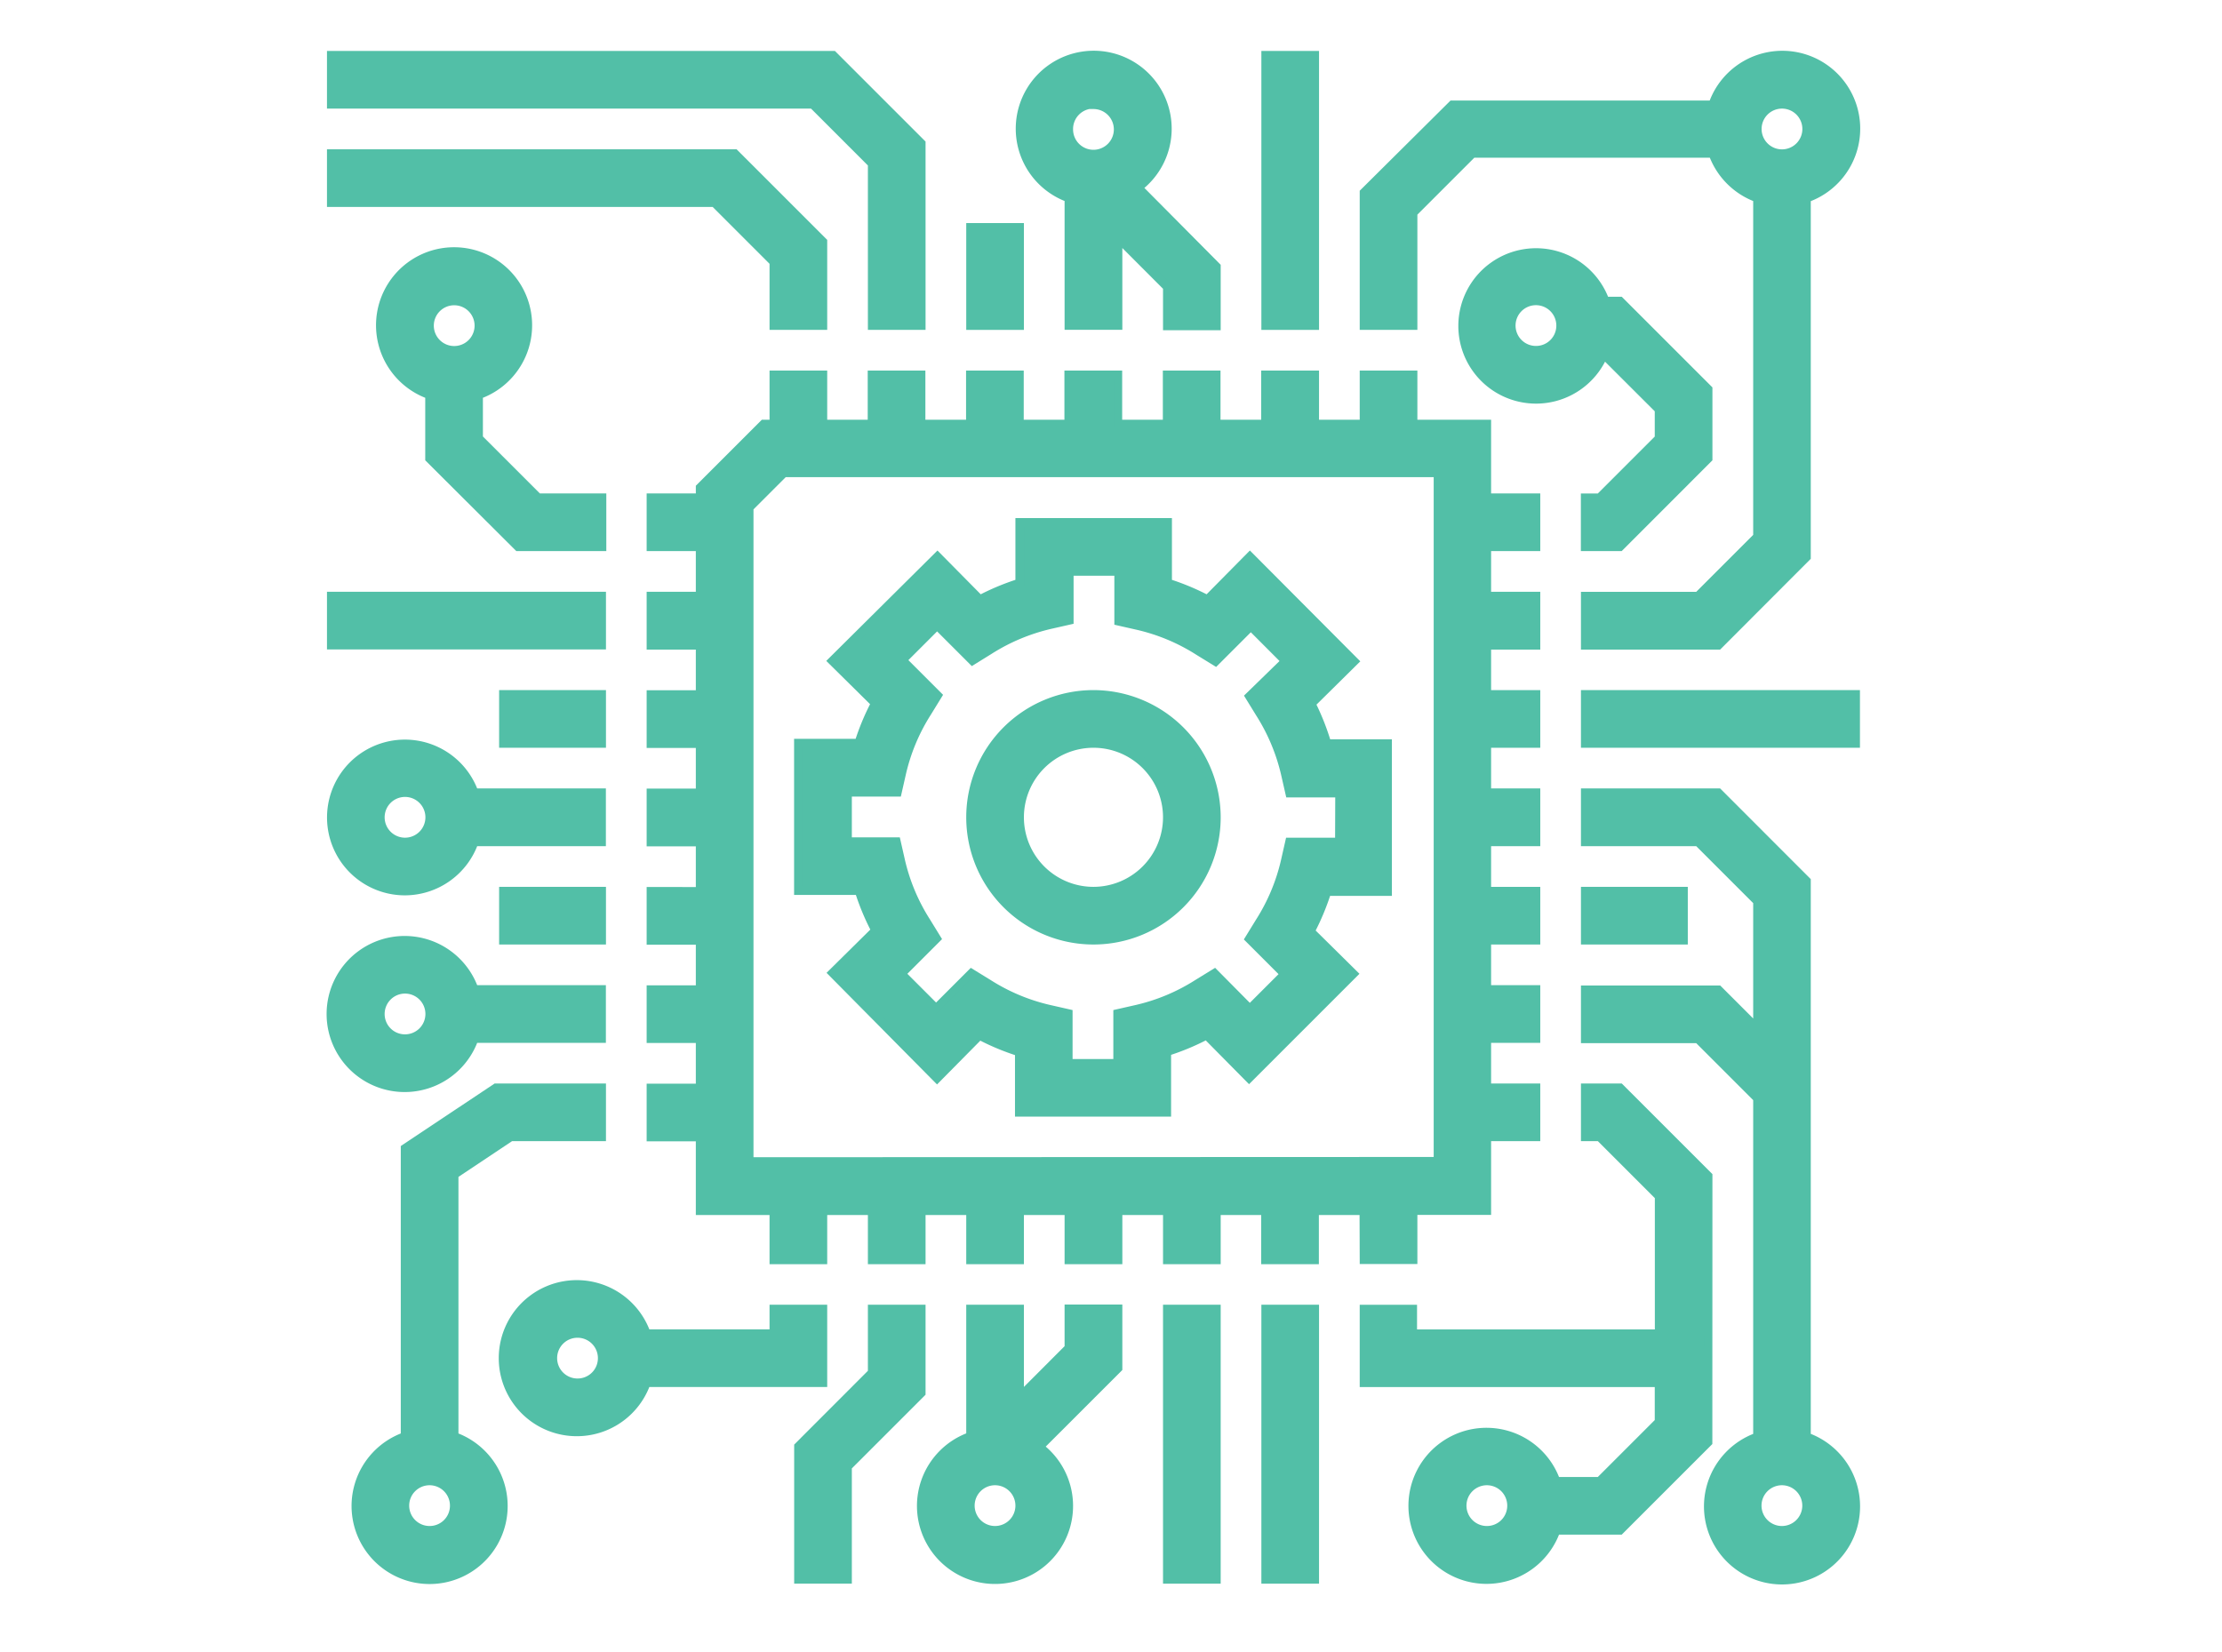 <svg id="Layer_1" data-name="Layer 1" xmlns="http://www.w3.org/2000/svg" viewBox="0 0 261.63 194.5"><defs><style>.cls-1{fill:#52bfa7;stroke:#52bfa7;stroke-miterlimit:10;}</style></defs><path class="cls-1" d="M53.48,169.16V138.33l6.66-4.44H70.85V128.1H58.39l-10.7,7.13v33.93a8.69,8.69,0,1,0,5.79,0Zm-2.9,11.05a2.9,2.9,0,1,1,2.9-2.9A2.89,2.89,0,0,1,50.58,180.21Z"/><path class="cls-1" d="M55.84,122.31h15v-5.79h-15a8.69,8.69,0,1,0,0,5.79Zm-11.05-2.9a2.9,2.9,0,1,1,2.9,2.9A2.89,2.89,0,0,1,44.79,119.41Z"/><path class="cls-1" d="M47.69,104.94a8.68,8.68,0,0,0,8.15-5.79h15v-5.8h-15a8.67,8.67,0,1,0-8.15,11.59Zm0-11.59a2.9,2.9,0,1,1-2.9,2.9A2.9,2.9,0,0,1,47.69,93.35Z"/><rect class="cls-1" x="59.27" y="104.94" width="11.58" height="5.79"/><rect class="cls-1" x="59.27" y="81.77" width="11.58" height="5.79"/><rect class="cls-1" x="39" y="70.19" width="31.85" height="5.79"/><path class="cls-1" d="M61,64.4h9.89V58.61H63.36l-7-7V46.5a8.69,8.69,0,1,0-5.79,0V54ZM53.48,35.45a2.9,2.9,0,1,1-2.9,2.9A2.9,2.9,0,0,1,53.48,35.45Z"/><polygon class="cls-1" points="91.11 30.86 91.11 38.35 96.9 38.35 96.9 28.46 86.52 18.08 39 18.08 39 23.87 84.12 23.87 91.11 30.86"/><polygon class="cls-1" points="102.69 19.28 102.69 38.35 108.48 38.35 108.48 16.88 98.1 6.5 39 6.5 39 12.29 95.7 12.29 102.69 19.28"/><rect class="cls-1" x="114.27" y="26.77" width="5.79" height="11.58"/><rect class="cls-1" x="149.02" y="6.5" width="5.79" height="31.85"/><path class="cls-1" d="M125.85,23.34v15h5.8V28l5.79,5.8v4.59h5.79v-7L134,22.09a8.68,8.68,0,1,0-8.11,1.25Zm2.9-11a2.9,2.9,0,1,1-2.9,2.9A2.9,2.9,0,0,1,128.75,12.29Z"/><path class="cls-1" d="M166.39,25.07l7-7h28.28a8.72,8.72,0,0,0,5.26,5.26V63.2l-7,7H186.65V76h15.68L212.71,65.6V23.34a8.67,8.67,0,1,0-11.05-11H171L160.6,22.67V38.35h5.79Zm43.42-12.78a2.9,2.9,0,1,1-2.89,2.9A2.9,2.9,0,0,1,209.81,12.29Z"/><path class="cls-1" d="M188.85,41.75l6.49,6.48v3.39l-7,7h-1.7V64.4h4.1L201.13,54V45.83L190.75,35.45H189a8.65,8.65,0,1,0-.17,6.3Zm-8-.51a2.9,2.9,0,1,1,2.9-2.89A2.89,2.89,0,0,1,180.86,41.24Z"/><rect class="cls-1" x="186.65" y="81.77" width="31.85" height="5.79"/><path class="cls-1" d="M212.71,169.16V103.74L202.33,93.35H186.65v5.8h13.28l7,7v15l-4.59-4.59H186.65v5.79h13.28l7,7v39.86a8.69,8.69,0,1,0,5.79,0Zm-2.9,11.05a2.9,2.9,0,1,1,2.9-2.9A2.9,2.9,0,0,1,209.81,180.21Z"/><rect class="cls-1" x="186.65" y="104.94" width="11.58" height="5.79"/><path class="cls-1" d="M201.13,138.48,190.75,128.1h-4.1v5.79h1.7l7,7v16.17h-29v-2.9H160.6v8.69h34.74v4.59l-7,7h-5.12a8.69,8.69,0,1,0,0,5.79h7.52l10.38-10.38Zm-26.06,41.73a2.9,2.9,0,1,1,2.9-2.9A2.89,2.89,0,0,1,175.07,180.21Z"/><path class="cls-1" d="M96.9,154.15H91.11v2.9h-15a8.69,8.69,0,1,0,0,5.79H96.9ZM68,162.84a2.9,2.9,0,1,1,2.9-2.9A2.89,2.89,0,0,1,68,162.84Z"/><rect class="cls-1" x="149.02" y="154.15" width="5.79" height="31.85"/><rect class="cls-1" x="137.44" y="154.15" width="5.79" height="31.85"/><path class="cls-1" d="M125.85,158.74l-5.79,5.8V154.15h-5.79v15a8.69,8.69,0,1,0,8.11,1.25l9.27-9.27v-7h-5.8Zm-8.68,21.47a2.9,2.9,0,1,1,2.89-2.9A2.9,2.9,0,0,1,117.17,180.21Z"/><polygon class="cls-1" points="108.48 154.15 102.69 154.15 102.69 161.64 94.01 170.33 94.01 186 99.8 186 99.8 172.72 108.48 164.04 108.48 154.15"/><path class="cls-1" d="M160.6,148.36h5.79v-5.79h8.68v-8.68h5.79V128.1h-5.79v-5.79h5.79v-5.79h-5.79v-5.79h5.79v-5.79h-5.79V99.15h5.79v-5.8h-5.79V87.56h5.79V81.77h-5.79V76h5.79V70.19h-5.79V64.4h5.79V58.61h-5.79V49.93h-8.68V44.14H160.6v5.79h-5.79V44.14H149v5.79h-5.79V44.14h-5.79v5.79h-5.79V44.14h-5.8v5.79h-5.79V44.14h-5.79v5.79h-5.79V44.14h-5.79v5.79H96.9V44.14H91.11v5.79h-1.2l-7.48,7.48v1.2H76.64V64.4h5.79v5.79H76.64V76h5.79v5.79H76.64v5.79h5.79v5.79H76.64v5.8h5.79v5.79H76.64v5.79h5.79v5.79H76.64v5.79h5.79v5.79H76.64v5.79h5.79v8.68h8.68v5.79H96.9v-5.79h5.79v5.79h5.79v-5.79h5.79v5.79h5.79v-5.79h5.79v5.79h5.8v-5.79h5.79v5.79h5.79v-5.79H149v5.79h5.79v-5.79h5.79ZM88.22,136.78v-77l4.09-4.09h77v81.06Z"/><path class="cls-1" d="M154.4,82.88l5.06-5L147.17,65.54l-5,5.06a28.54,28.54,0,0,0-4.68-1.95V61.51H120.06v7.14a28.54,28.54,0,0,0-4.68,1.95l-5-5.06L98,77.83l5.06,5a28.54,28.54,0,0,0-1.95,4.68H94v17.38h7.14a28.54,28.54,0,0,0,1.95,4.68l-5.06,5L110.33,127l5-5.06a28.54,28.54,0,0,0,4.68,1.95V131h17.38v-7.14a28.54,28.54,0,0,0,4.68-1.95l5,5.06,12.29-12.29-5.06-5a28.54,28.54,0,0,0,1.95-4.68h7.14V87.56h-7.14A28.54,28.54,0,0,0,154.4,82.88Zm3.3,16.27h-5.87l-.51,2.25a22.85,22.85,0,0,1-3,7.16l-1.23,2,4.16,4.16-4.09,4.09L143,114.61l-2,1.23a22.85,22.85,0,0,1-7.16,3l-2.25.51v5.87h-5.8v-5.87l-2.25-.51a22.85,22.85,0,0,1-7.16-3l-2-1.23-4.16,4.16-4.09-4.09,4.16-4.16-1.23-2a22.85,22.85,0,0,1-3-7.16l-.51-2.25H99.8v-5.8h5.87l.51-2.25a22.85,22.85,0,0,1,3-7.16l1.23-2-4.16-4.16,4.09-4.09,4.16,4.16,2-1.24a23.06,23.06,0,0,1,7.16-3l2.25-.51V67.3h5.8v5.87l2.25.51a22.85,22.85,0,0,1,7.16,3l2,1.23,4.16-4.16,4.09,4.1L147.11,82l1.23,2a23,23,0,0,1,3,7.17l.51,2.24h5.87Z"/><path class="cls-1" d="M128.75,81.77a14.48,14.48,0,1,0,14.48,14.48A14.5,14.5,0,0,0,128.75,81.77Zm0,23.17a8.69,8.69,0,1,1,8.69-8.69A8.7,8.7,0,0,1,128.75,104.94Z"/></svg>